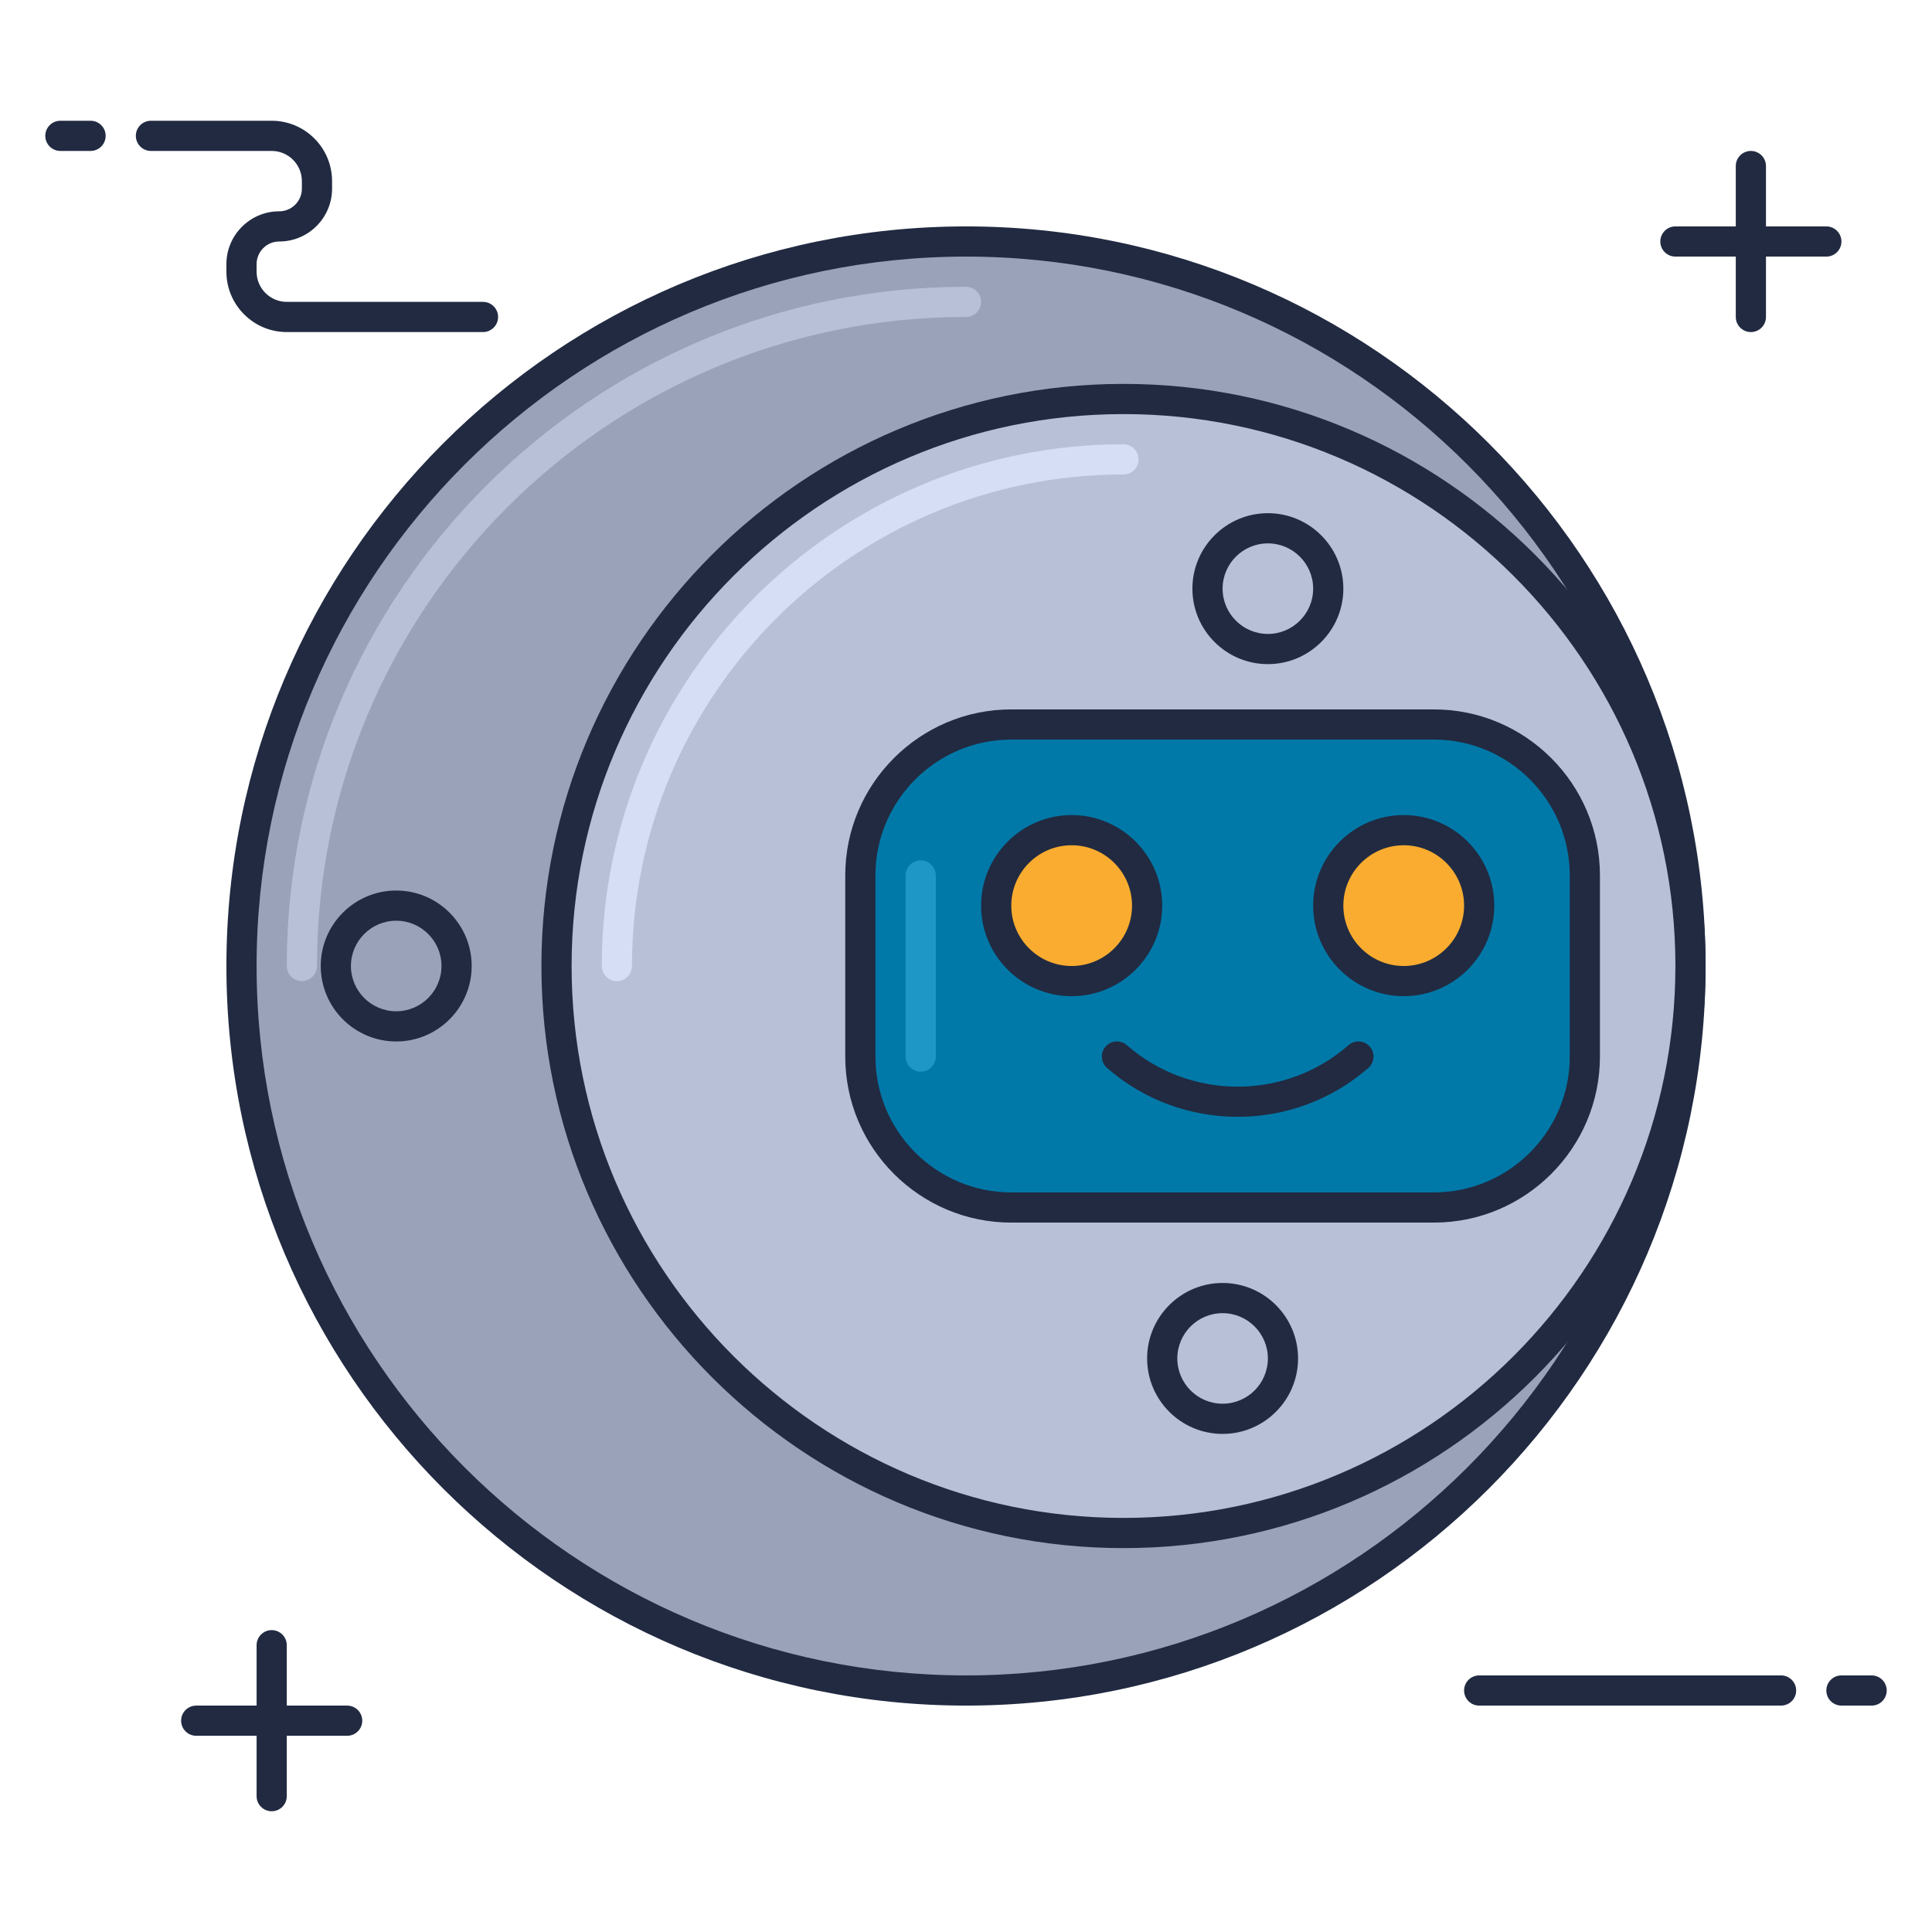 <?xml version="1.0" encoding="utf-8"?>
<!-- Generator: Adobe Illustrator 21.1.0, SVG Export Plug-In . SVG Version: 6.00 Build 0)  -->
<svg version="1.1" id="Layer_1" xmlns="http://www.w3.org/2000/svg" xmlns:xlink="http://www.w3.org/1999/xlink" x="0px" y="0px"
	 viewBox="0 0 64 64" style="enable-background:new 0 0 64 64;" xml:space="preserve">
<style type="text/css">
	.st0{fill:#DB8E11;}
	.st1{fill:#212A41;}
	.st2{fill:#F9AC2F;}
	.st3{fill:#FFCA4D;}
	.st4{fill:#B7C0D7;}
	.st5{fill:#99A2B9;}
	.st6{fill:#B51040;}
	.st7{fill:#D32E5E;}
	.st8{fill:#F14C7C;}
	.st9{fill:#0079A8;}
	.st10{fill:#1E97C6;}
	.st11{fill:#BED38E;}
	.st12{fill:#A0B570;}
	.st13{fill:#DCF1AC;}
	.st14{fill:#D5DEF5;}
	.st15{fill:#4E4B51;}
	.st16{fill:#6C696F;}
	.st17{fill:#848483;}
	.st18{fill:#A2A2A1;}
	.st19{fill:#7B849B;}
	.st20{fill:#8A878D;}
	.st21{fill:#C0C0BF;}
	.st22{fill:#005B8A;}
	.st23{fill:#970022;}
	.st24{fill:#1A237E;}
	.st25{fill:#BD7000;}
	.st26{fill:#003D6C;}
	.st27{fill:#666665;}
	.st28{fill:#195190;}
</style>
<g id="Floating_Robot_Head">
	<g>
		<circle class="st5" cx="32" cy="32" r="24"/>
		<path class="st1" d="M32,56.5C18.49,56.5,7.5,45.509,7.5,32S18.49,7.5,32,7.5S56.5,18.491,56.5,32S45.51,56.5,32,56.5z M32,8.5
			C19.042,8.5,8.5,19.042,8.5,32S19.042,55.5,32,55.5S55.5,44.958,55.5,32S44.958,8.5,32,8.5z"/>
	</g>
	<g>
		<path class="st4" d="M10,32.5c-0.276,0-0.5-0.224-0.5-0.5C9.5,19.593,19.594,9.5,32,9.5c0.276,0,0.5,0.224,0.5,0.5
			s-0.224,0.5-0.5,0.5c-11.855,0-21.5,9.645-21.5,21.5C10.5,32.276,10.276,32.5,10,32.5z"/>
	</g>
	<g>
		<circle class="st4" cx="37.217" cy="32" r="18.783"/>
		<path class="st1" d="M37.218,51.283c-10.633,0-19.283-8.65-19.283-19.283s8.65-19.283,19.283-19.283
			C47.85,12.717,56.5,21.368,56.5,32S47.85,51.283,37.218,51.283z M37.218,13.717c-10.081,0-18.283,8.202-18.283,18.283
			s8.202,18.283,18.283,18.283S55.5,42.081,55.5,32S47.299,13.717,37.218,13.717z"/>
	</g>
	<g>
		<path class="st14" d="M20.435,32.5c-0.276,0-0.5-0.224-0.5-0.5c0-9.53,7.753-17.283,17.283-17.283c0.276,0,0.5,0.224,0.5,0.5
			s-0.224,0.5-0.5,0.5c-8.979,0-16.283,7.304-16.283,16.283C20.935,32.276,20.711,32.5,20.435,32.5z"/>
	</g>
	<g>
		<path class="st9" d="M47.5,40h-14c-2.761,0-5-2.239-5-5v-6c0-2.761,2.239-5,5-5h14c2.761,0,5,2.239,5,5v6
			C52.5,37.761,50.261,40,47.5,40z"/>
		<path class="st1" d="M47.5,40.5h-14c-3.032,0-5.5-2.467-5.5-5.5v-6c0-3.033,2.468-5.5,5.5-5.5h14c3.032,0,5.5,2.467,5.5,5.5v6
			C53,38.033,50.532,40.5,47.5,40.5z M33.5,24.5c-2.481,0-4.5,2.019-4.5,4.5v6c0,2.481,2.019,4.5,4.5,4.5h14
			c2.481,0,4.5-2.019,4.5-4.5v-6c0-2.481-2.019-4.5-4.5-4.5H33.5z"/>
	</g>
	<g>
		<path class="st10" d="M30.5,35.5c-0.276,0-0.5-0.224-0.5-0.5v-6c0-0.276,0.224-0.5,0.5-0.5S31,28.724,31,29v6
			C31,35.276,30.776,35.5,30.5,35.5z"/>
	</g>
	<g>
		<circle class="st2" cx="35.5" cy="30" r="2.5"/>
		<path class="st1" d="M35.5,33c-1.654,0-3-1.346-3-3s1.346-3,3-3s3,1.346,3,3S37.154,33,35.5,33z M35.5,28c-1.103,0-2,0.897-2,2
			s0.897,2,2,2s2-0.897,2-2S36.603,28,35.5,28z"/>
	</g>
	<g>
		<circle class="st2" cx="46.5" cy="30" r="2.5"/>
		<path class="st1" d="M46.5,33c-1.654,0-3-1.346-3-3s1.346-3,3-3s3,1.346,3,3S48.154,33,46.5,33z M46.5,28c-1.103,0-2,0.897-2,2
			s0.897,2,2,2s2-0.897,2-2S47.603,28,46.5,28z"/>
	</g>
	<g>
		<path class="st1" d="M41,36.996c-1.548,0-3.096-0.54-4.329-1.62c-0.208-0.182-0.229-0.498-0.047-0.706
			c0.182-0.209,0.498-0.229,0.705-0.047c2.094,1.832,5.248,1.832,7.342,0c0.207-0.181,0.523-0.162,0.705,0.047
			c0.183,0.208,0.161,0.523-0.047,0.706C44.096,36.456,42.548,36.996,41,36.996z"/>
	</g>
	<g>
		<path class="st1" d="M13.125,34.5c-1.379,0-2.5-1.122-2.5-2.5s1.121-2.5,2.5-2.5s2.5,1.122,2.5,2.5S14.504,34.5,13.125,34.5z
			 M13.125,30.5c-0.827,0-1.5,0.673-1.5,1.5s0.673,1.5,1.5,1.5s1.5-0.673,1.5-1.5S13.952,30.5,13.125,30.5z"/>
	</g>
	<g>
		<path class="st1" d="M40.5,47.5c-1.379,0-2.5-1.122-2.5-2.5s1.121-2.5,2.5-2.5S43,43.622,43,45S41.879,47.5,40.5,47.5z M40.5,43.5
			c-0.827,0-1.5,0.673-1.5,1.5s0.673,1.5,1.5,1.5S42,45.827,42,45S41.327,43.5,40.5,43.5z"/>
	</g>
	<g>
		<path class="st1" d="M58,11c-0.276,0-0.5-0.224-0.5-0.5v-5C57.5,5.224,57.724,5,58,5s0.5,0.224,0.5,0.5v5
			C58.5,10.776,58.276,11,58,11z"/>
	</g>
	<g>
		<path class="st1" d="M60.5,8.5h-5C55.224,8.5,55,8.276,55,8s0.224-0.5,0.5-0.5h5C60.776,7.5,61,7.724,61,8S60.776,8.5,60.5,8.5z"
			/>
	</g>
	<g>
		<path class="st1" d="M42,22c-1.379,0-2.5-1.122-2.5-2.5S40.621,17,42,17s2.5,1.122,2.5,2.5S43.379,22,42,22z M42,18
			c-0.827,0-1.5,0.673-1.5,1.5S41.173,21,42,21s1.5-0.673,1.5-1.5S42.827,18,42,18z"/>
	</g>
	<g>
		<path class="st1" d="M16,11H9.5c-1.103,0-2-0.897-2-2V8.75C7.5,7.785,8.285,7,9.25,7C9.663,7,10,6.664,10,6.25V6
			c0-0.551-0.448-1-1-1H5C4.724,5,4.5,4.776,4.5,4.5S4.724,4,5,4h4c1.103,0,2,0.897,2,2v0.25C11,7.215,10.215,8,9.25,8
			C8.837,8,8.5,8.336,8.5,8.75V9c0,0.551,0.448,1,1,1H16c0.276,0,0.5,0.224,0.5,0.5S16.276,11,16,11z"/>
	</g>
	<g>
		<path class="st1" d="M3,5H2C1.724,5,1.5,4.776,1.5,4.5S1.724,4,2,4h1c0.276,0,0.5,0.224,0.5,0.5S3.276,5,3,5z"/>
	</g>
	<g>
		<path class="st1" d="M59,56.5H49c-0.276,0-0.5-0.224-0.5-0.5s0.224-0.5,0.5-0.5h10c0.276,0,0.5,0.224,0.5,0.5S59.276,56.5,59,56.5
			z"/>
	</g>
	<g>
		<path class="st1" d="M62,56.5h-1c-0.276,0-0.5-0.224-0.5-0.5s0.224-0.5,0.5-0.5h1c0.276,0,0.5,0.224,0.5,0.5S62.276,56.5,62,56.5z
			"/>
	</g>
	<g>
		<path class="st1" d="M9,60c-0.276,0-0.5-0.224-0.5-0.5v-5C8.5,54.224,8.724,54,9,54s0.5,0.224,0.5,0.5v5C9.5,59.776,9.276,60,9,60
			z"/>
	</g>
	<g>
		<path class="st1" d="M11.5,57.5h-5C6.224,57.5,6,57.276,6,57s0.224-0.5,0.5-0.5h5c0.276,0,0.5,0.224,0.5,0.5
			S11.776,57.5,11.5,57.5z"/>
	</g>
</g>
</svg>
